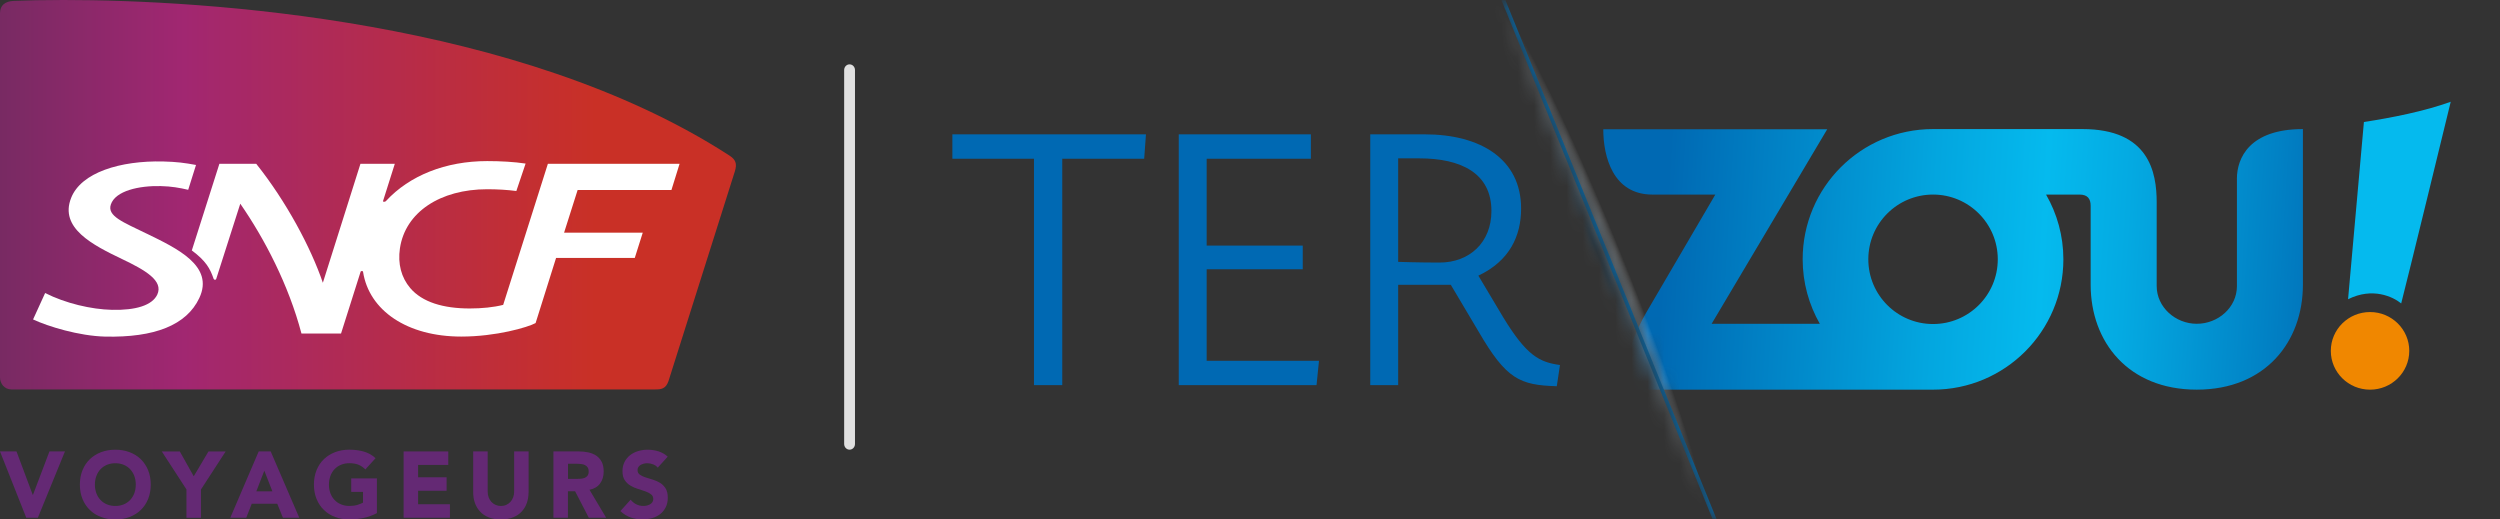 <svg width="154" height="32" viewBox="0 0 154 32" fill="none" xmlns="http://www.w3.org/2000/svg">
<rect x="0" y="0" width="154" height="32" fill="#333333" stroke="none"/>
<mask id="mask0_184_20067" style="mask-type:luminance" maskUnits="userSpaceOnUse" x="92" y="0" width="62" height="32">
<path d="M92.502 0L105.486 31.957H153.082L153.158 0H92.502Z" fill="white"/>
</mask>
<g mask="url(#mask0_184_20067)">
<path d="M144.642 18.433C146.143 17.68 147.406 18.277 147.913 18.692C148.338 17.057 150.686 7.418 150.965 6.268C149.353 6.852 147.341 7.252 145.617 7.515C145.518 8.63 144.883 15.753 144.641 18.431L144.642 18.433Z" fill="#05BAEE"/>
<path d="M137.795 11.015C137.795 11.015 137.795 11.015 137.795 11.017C137.795 11.754 137.795 17.62 137.795 17.62C137.795 18.939 136.639 19.945 135.323 19.945C134.008 19.945 132.852 18.925 132.852 17.62V12.46C132.852 10.594 132.366 7.951 128.279 7.951H119.074C114.64 7.951 111.044 11.538 111.044 15.973C111.044 17.42 111.432 18.773 112.101 19.946H105.436L112.557 7.962H98.762C98.762 9.65 99.359 11.986 101.788 11.986H105.664L101.424 19.228C99.967 21.717 99.933 24.003 99.933 24.003H119.073C123.508 24.003 127.104 20.409 127.104 15.973C127.104 14.52 126.713 13.161 126.038 11.986H128.099C128.584 11.986 128.785 12.23 128.785 12.681V17.538C128.785 21.067 131.103 24.002 135.321 24.002C139.54 24.002 141.859 21.064 141.859 17.538V7.951C138.561 7.951 137.793 9.742 137.793 11.015H137.795ZM119.076 19.96C116.873 19.96 115.088 18.175 115.088 15.973C115.088 13.77 116.873 11.985 119.076 11.985C121.278 11.985 123.063 13.77 123.063 15.973C123.063 18.175 121.278 19.96 119.076 19.96Z" fill="url(#paint0_linear_184_20067)"/>
<path d="M145.995 24.003C147.329 24.003 148.411 22.933 148.411 21.613C148.411 20.293 147.329 19.222 145.995 19.222C144.66 19.222 143.578 20.293 143.578 21.613C143.578 22.933 144.66 24.003 145.995 24.003Z" fill="#F08700"/>
<path style="mix-blend-mode:multiply" d="M89.762 -5.971C90.604 -6.315 95.808 2.818 100.676 14.758C105.544 26.698 108.234 36.925 107.391 37.269C106.549 37.613 101.919 28.211 97.05 16.271C92.183 4.33 88.918 -5.627 89.762 -5.971Z" fill="url(#paint1_radial_184_20067)"/>
<path d="M105.486 31.957L92.488 0.007L92.733 0.008L105.731 31.957H105.486Z" fill="#0069AD"/>
</g>
<path d="M65.434 9.777V23.725H63.693V9.777H58.666V8.275H70.591L70.482 9.777H65.434Z" fill="#0069B3"/>
<path d="M72.611 23.725V8.275H80.75V9.776H74.33V15.13H80.249V16.588H74.33V22.224H81.25L81.098 23.725H72.611Z" fill="#0069B3"/>
<path d="M91.089 20.439L89.37 17.545H86.127V23.725H84.408V8.275H87.759C91.198 8.275 93.7 9.798 93.7 12.845C93.7 14.521 93.004 16.066 91.067 16.98L92.612 19.569C94.048 21.919 94.832 22.311 96.094 22.485L95.898 23.791C93.613 23.725 92.786 23.355 91.089 20.439ZM87.433 9.755H86.127V16.131C86.127 16.131 87.411 16.174 88.673 16.174C90.523 16.174 91.872 14.934 91.872 12.997C91.872 10.669 90.001 9.755 87.433 9.755Z" fill="#0069B3"/>
<path d="M0.832 0.057C0.328 0.08 0 0.315 0 0.817V23.246C0 23.636 0.277 23.989 0.704 23.989H40.367C40.723 23.989 41.01 23.957 41.177 23.481C41.177 23.481 45.197 10.783 45.267 10.556C45.416 10.074 45.321 9.831 44.914 9.57C31.993 1.214 12.678 0 3.908 0C2.648 0 1.608 0.024 0.834 0.057H0.832Z" fill="url(#paint2_linear_184_20067)"/>
<path d="M9.036 14.393C7.58 13.682 6.589 13.312 6.828 12.597C7.109 11.751 8.574 11.431 9.901 11.463C10.572 11.48 11.048 11.566 11.593 11.692L12.074 10.162C11.383 10.033 10.889 9.968 10.062 9.947C7.402 9.884 4.996 10.626 4.381 12.193C3.646 14.052 5.724 15.098 7.522 15.96C8.954 16.643 10.083 17.294 9.688 18.148C9.377 18.808 8.366 19.121 6.896 19.086C5.623 19.057 4.034 18.686 2.78 18.05L2.037 19.678C2.957 20.108 4.856 20.694 6.476 20.735C9.519 20.802 11.49 20.032 12.278 18.357C13.211 16.381 10.896 15.298 9.036 14.391V14.393Z" fill="white"/>
<path d="M13.165 17.184C13.18 17.221 13.206 17.233 13.246 17.233C13.287 17.233 13.306 17.221 13.318 17.184C13.336 17.131 14.801 12.548 14.801 12.548C16.295 14.704 17.777 17.543 18.57 20.545H21.008L22.212 16.743C22.224 16.706 22.253 16.696 22.29 16.696C22.327 16.696 22.36 16.708 22.364 16.743C22.732 19.129 25.082 20.733 28.41 20.733C30.565 20.733 32.51 20.163 32.993 19.901L34.254 15.889H39.102L39.593 14.334H34.747L35.583 11.702H41.361L41.862 10.09H33.749L30.996 18.78C30.41 18.929 29.688 19.002 28.936 19.002C27.309 19.002 26.008 18.614 25.27 17.744C24.717 17.09 24.498 16.25 24.634 15.308C24.96 13.069 27.121 11.657 30.012 11.657C30.62 11.657 31.246 11.692 31.807 11.766L32.377 10.076C31.681 9.97 30.839 9.923 30.012 9.923C27.449 9.923 25.222 10.814 23.778 12.381C23.734 12.43 23.685 12.428 23.658 12.428C23.613 12.428 23.584 12.421 23.596 12.381L24.32 10.091H22.203L19.888 17.419C19.153 15.259 17.637 12.411 15.784 10.091H13.514L11.816 15.427C12.67 16.062 12.94 16.528 13.163 17.186L13.165 17.184Z" fill="white"/>
<path d="M0 27.808H1.017L2.018 30.486H2.03L3.046 27.808H4.001L2.332 31.894H1.618L0 27.808Z" fill="#642974"/>
<path d="M4.92 29.851C4.92 29.524 4.974 29.228 5.083 28.962C5.192 28.695 5.343 28.47 5.537 28.284C5.731 28.098 5.962 27.955 6.228 27.853C6.493 27.753 6.786 27.702 7.103 27.702C7.419 27.702 7.71 27.753 7.978 27.853C8.244 27.953 8.475 28.096 8.669 28.284C8.863 28.47 9.014 28.697 9.123 28.962C9.231 29.228 9.286 29.524 9.286 29.851C9.286 30.178 9.231 30.474 9.123 30.74C9.014 31.007 8.863 31.232 8.669 31.418C8.475 31.604 8.244 31.747 7.978 31.849C7.71 31.949 7.419 32 7.103 32C6.786 32 6.495 31.949 6.228 31.849C5.96 31.749 5.731 31.606 5.537 31.418C5.343 31.232 5.192 31.005 5.083 30.74C4.974 30.476 4.92 30.178 4.92 29.851ZM5.845 29.851C5.845 30.043 5.875 30.219 5.935 30.38C5.993 30.541 6.078 30.678 6.189 30.795C6.299 30.913 6.431 31.005 6.587 31.07C6.742 31.134 6.913 31.167 7.105 31.167C7.297 31.167 7.468 31.134 7.623 31.07C7.778 31.005 7.91 30.913 8.02 30.795C8.131 30.678 8.216 30.539 8.275 30.38C8.333 30.221 8.364 30.045 8.364 29.851C8.364 29.657 8.335 29.487 8.275 29.326C8.216 29.164 8.131 29.024 8.02 28.907C7.91 28.79 7.778 28.697 7.623 28.633C7.468 28.568 7.297 28.535 7.105 28.535C6.913 28.535 6.742 28.568 6.587 28.633C6.431 28.697 6.299 28.79 6.189 28.907C6.078 29.024 5.993 29.164 5.935 29.326C5.876 29.489 5.845 29.663 5.845 29.851Z" fill="#642974"/>
<path d="M11.488 30.153L9.967 27.81H11.077L11.934 29.34L12.842 27.81H13.9L12.379 30.153V31.896H11.486V30.153H11.488Z" fill="#642974"/>
<path d="M15.938 27.808H16.675L18.435 31.894H17.428L17.078 31.029H15.507L15.169 31.894H14.185L15.936 27.808H15.938ZM16.281 28.997L15.79 30.267H16.78L16.283 28.997H16.281Z" fill="#642974"/>
<path d="M23.218 31.606C22.956 31.745 22.681 31.845 22.396 31.906C22.11 31.967 21.818 31.998 21.521 31.998C21.204 31.998 20.913 31.947 20.646 31.847C20.378 31.747 20.149 31.604 19.955 31.416C19.761 31.23 19.61 31.003 19.501 30.738C19.392 30.474 19.338 30.176 19.338 29.849C19.338 29.522 19.392 29.226 19.501 28.96C19.61 28.694 19.761 28.468 19.955 28.282C20.149 28.096 20.38 27.953 20.646 27.851C20.912 27.751 21.204 27.7 21.521 27.7C21.837 27.7 22.143 27.74 22.415 27.818C22.687 27.896 22.927 28.032 23.133 28.225L22.504 28.919C22.382 28.791 22.244 28.695 22.093 28.631C21.94 28.566 21.75 28.533 21.521 28.533C21.331 28.533 21.158 28.566 21.003 28.631C20.847 28.695 20.715 28.788 20.605 28.905C20.494 29.023 20.409 29.162 20.351 29.324C20.293 29.487 20.262 29.661 20.262 29.849C20.262 30.037 20.291 30.217 20.351 30.378C20.409 30.539 20.494 30.676 20.605 30.793C20.715 30.911 20.847 31.003 21.003 31.067C21.158 31.132 21.329 31.166 21.521 31.166C21.713 31.166 21.884 31.144 22.023 31.099C22.165 31.054 22.277 31.009 22.361 30.964V30.3H21.635V29.469H23.218V31.604V31.606Z" fill="#642974"/>
<path d="M24.863 27.808H27.613V28.639H25.754V29.401H27.51V30.231H25.754V31.062H27.715V31.892H24.863V27.806V27.808Z" fill="#642974"/>
<path d="M32.559 30.32C32.559 30.562 32.523 30.786 32.451 30.989C32.379 31.193 32.27 31.369 32.129 31.52C31.987 31.671 31.809 31.788 31.593 31.873C31.38 31.957 31.133 32 30.856 32C30.578 32 30.326 31.957 30.113 31.873C29.899 31.788 29.721 31.671 29.579 31.52C29.438 31.369 29.329 31.193 29.257 30.989C29.185 30.786 29.148 30.562 29.148 30.32V27.808H30.041V30.284C30.041 30.412 30.06 30.529 30.101 30.637C30.142 30.744 30.198 30.838 30.27 30.917C30.342 30.995 30.429 31.058 30.53 31.101C30.631 31.146 30.739 31.168 30.858 31.168C30.976 31.168 31.085 31.146 31.184 31.101C31.283 31.056 31.368 30.995 31.442 30.917C31.514 30.838 31.57 30.744 31.611 30.637C31.651 30.529 31.671 30.412 31.671 30.284V27.808H32.563V30.32H32.559Z" fill="#642974"/>
<path d="M34.096 27.808H35.661C35.867 27.808 36.063 27.828 36.247 27.869C36.432 27.91 36.595 27.977 36.733 28.071C36.872 28.165 36.983 28.292 37.064 28.451C37.146 28.61 37.187 28.809 37.187 29.048C37.187 29.336 37.113 29.583 36.963 29.785C36.814 29.986 36.599 30.114 36.312 30.169L37.34 31.894H36.271L35.425 30.261H34.984V31.894H34.092V27.808H34.096ZM34.988 29.499H35.514C35.594 29.499 35.679 29.497 35.768 29.491C35.857 29.485 35.939 29.467 36.011 29.438C36.083 29.409 36.143 29.364 36.191 29.303C36.238 29.242 36.263 29.154 36.263 29.042C36.263 28.939 36.242 28.856 36.201 28.794C36.16 28.731 36.106 28.686 36.042 28.653C35.978 28.619 35.902 28.598 35.819 28.586C35.735 28.574 35.654 28.568 35.572 28.568H34.988V29.497V29.499Z" fill="#642974"/>
<path d="M40.518 28.807C40.446 28.715 40.347 28.646 40.223 28.602C40.099 28.556 39.982 28.535 39.872 28.535C39.808 28.535 39.74 28.543 39.672 28.558C39.604 28.574 39.538 28.598 39.478 28.631C39.418 28.664 39.367 28.707 39.329 28.76C39.29 28.815 39.272 28.88 39.272 28.956C39.272 29.079 39.319 29.173 39.41 29.238C39.501 29.303 39.618 29.36 39.755 29.404C39.893 29.45 40.044 29.497 40.204 29.544C40.365 29.591 40.514 29.655 40.652 29.739C40.79 29.824 40.906 29.937 40.997 30.08C41.088 30.223 41.135 30.413 41.135 30.652C41.135 30.891 41.092 31.077 41.009 31.246C40.925 31.414 40.811 31.555 40.669 31.667C40.526 31.779 40.361 31.861 40.173 31.916C39.984 31.968 39.785 31.996 39.575 31.996C39.313 31.996 39.069 31.955 38.843 31.875C38.618 31.794 38.409 31.663 38.215 31.483L38.849 30.78C38.941 30.903 39.057 30.997 39.195 31.066C39.332 31.134 39.478 31.167 39.625 31.167C39.697 31.167 39.771 31.16 39.845 31.142C39.918 31.124 39.986 31.099 40.044 31.064C40.103 31.028 40.151 30.985 40.188 30.93C40.225 30.876 40.242 30.813 40.242 30.74C40.242 30.617 40.196 30.521 40.103 30.449C40.01 30.378 39.891 30.317 39.752 30.266C39.61 30.215 39.459 30.166 39.294 30.116C39.131 30.067 38.977 29.998 38.836 29.914C38.694 29.83 38.578 29.718 38.484 29.579C38.391 29.44 38.345 29.258 38.345 29.03C38.345 28.803 38.388 28.619 38.473 28.453C38.558 28.286 38.673 28.149 38.816 28.037C38.96 27.926 39.125 27.841 39.311 27.787C39.497 27.732 39.69 27.702 39.889 27.702C40.118 27.702 40.339 27.736 40.553 27.8C40.766 27.865 40.958 27.975 41.131 28.129L40.52 28.805L40.518 28.807Z" fill="#642974"/>
<path d="M52.334 3.964H52.332C52.149 3.964 52 4.121 52 4.314V27.349C52 27.543 52.149 27.7 52.332 27.7H52.334C52.518 27.7 52.667 27.543 52.667 27.349V4.314C52.667 4.121 52.518 3.964 52.334 3.964Z" fill="#E0E0E0"/>
<defs>
<linearGradient id="paint0_linear_184_20067" x1="102.496" y1="14.852" x2="144.841" y2="17.441" gradientUnits="userSpaceOnUse">
<stop stop-color="#0069B3"/>
<stop offset="0.07" stop-color="#0074BB"/>
<stop offset="0.39" stop-color="#03A6DF"/>
<stop offset="0.55" stop-color="#05BAEE"/>
<stop offset="0.67" stop-color="#04AAE2"/>
<stop offset="0.88" stop-color="#0182C5"/>
<stop offset="1" stop-color="#0069B3"/>
</linearGradient>
<radialGradient id="paint1_radial_184_20067" cx="0" cy="0" r="1" gradientUnits="userSpaceOnUse" gradientTransform="translate(98.447 15.698) rotate(-112.18) scale(16.708 1.337)">
<stop stop-color="#093E62"/>
<stop offset="1" stop-color="white" stop-opacity="0"/>
</radialGradient>
<linearGradient id="paint2_linear_184_20067" x1="0.002" y1="11.993" x2="45.273" y2="11.993" gradientUnits="userSpaceOnUse">
<stop stop-color="#782A63"/>
<stop offset="0.25" stop-color="#A12771"/>
<stop offset="0.81" stop-color="#C93026"/>
<stop offset="1" stop-color="#C93026"/>
</linearGradient>
</defs>
</svg>
